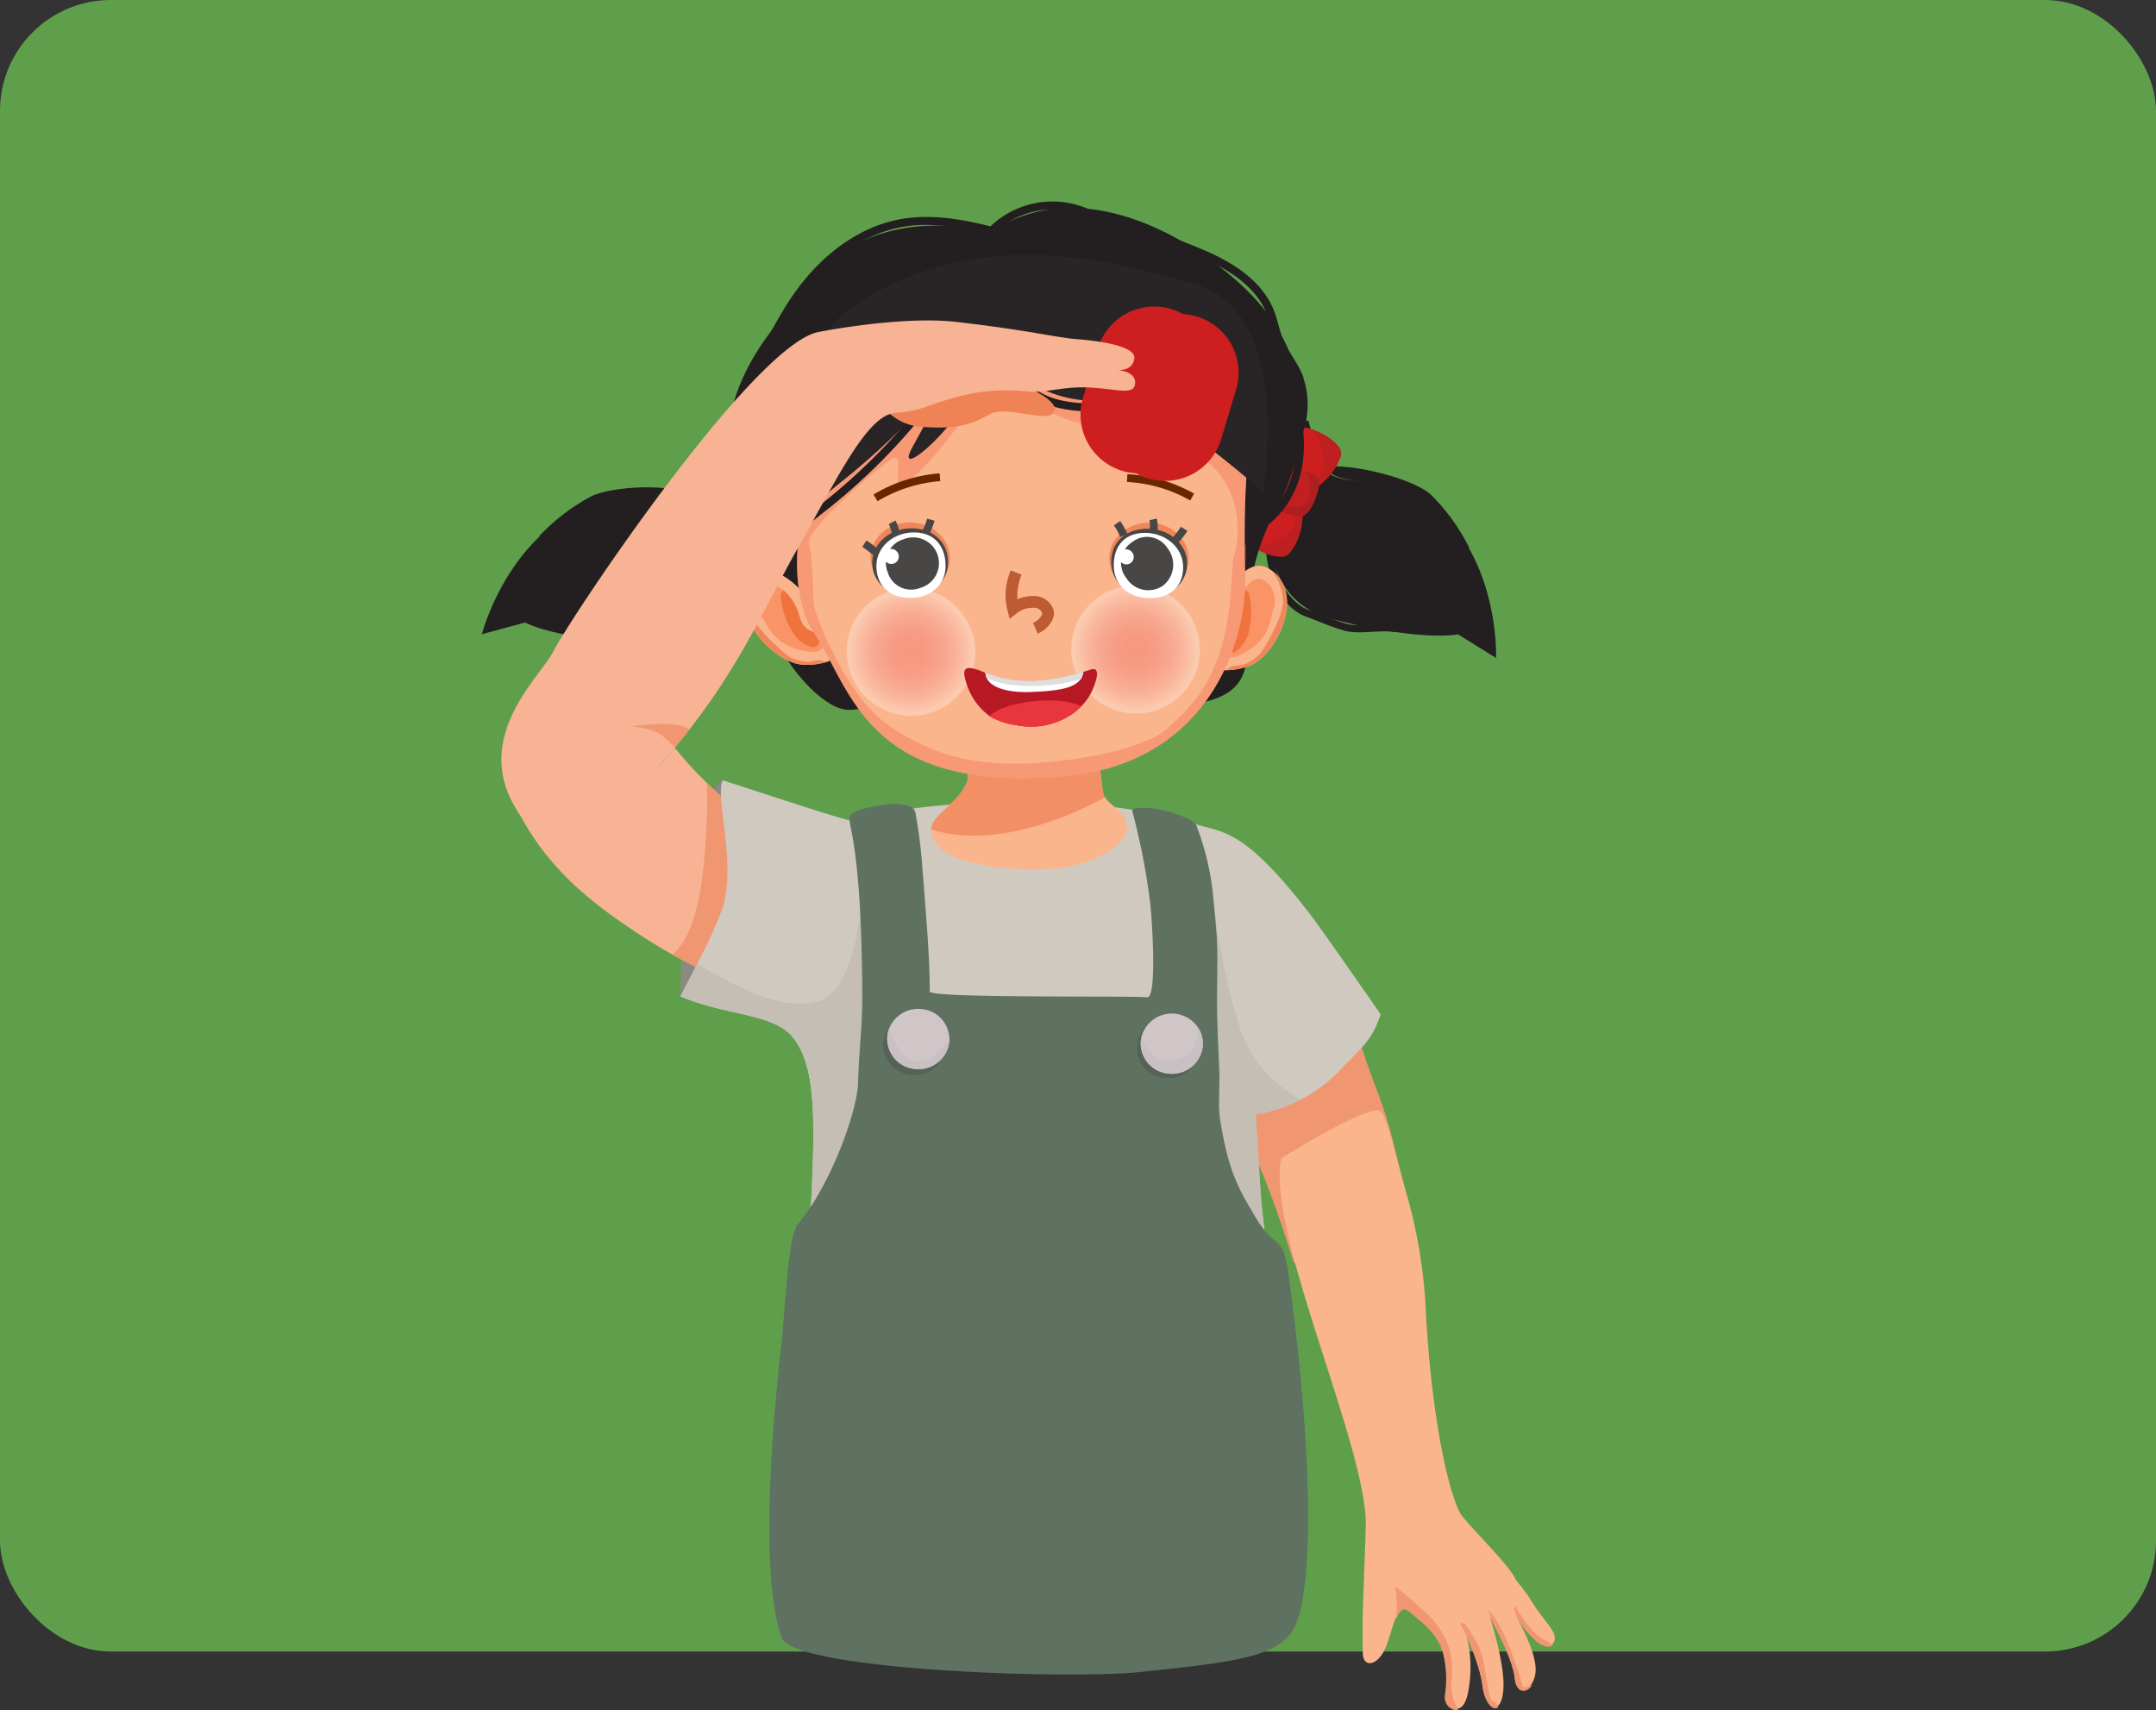 <svg xmlns="http://www.w3.org/2000/svg" xmlns:xlink="http://www.w3.org/1999/xlink" width="389" height="308.579" viewBox="0 0 389 308.579">
  <rect x="0" y="0" width="389" height="308.579" fill="#333333" stroke="none"/>
  <defs>
    <radialGradient id="radial-gradient" cx="0.5" cy="0.5" r="0.477" gradientUnits="objectBoundingBox">
      <stop offset="0" stop-color="#ef5363"/>
      <stop offset="0.152" stop-color="#ef5766"/>
      <stop offset="0.305" stop-color="#f06371"/>
      <stop offset="0.458" stop-color="#f27783"/>
      <stop offset="0.611" stop-color="#f4939d"/>
      <stop offset="0.765" stop-color="#f8b7be"/>
      <stop offset="0.917" stop-color="#fce3e6"/>
      <stop offset="1" stop-color="#fff"/>
    </radialGradient>
    <clipPath id="clip-path">
      <path id="Path_23367" data-name="Path 23367" d="M1547.643,564.193c-.1,3.369-2.9,5.642-6.694,5.513s-5.878-2.569-5.782-5.938,3.249-6,7.044-5.866S1547.739,560.825,1547.643,564.193Z" transform="translate(-1535.163 -557.898)" fill="none"/>
    </clipPath>
    <clipPath id="clip-path-2">
      <path id="Path_23374" data-name="Path 23374" d="M1728.51,564.655c.227,3.361,3.122,5.578,6.916,5.378s5.784-2.674,5.557-6.036-3.486-5.923-7.28-5.723S1728.283,561.294,1728.51,564.655Z" transform="translate(-1728.489 -558.262)" fill="none"/>
    </clipPath>
  </defs>
  <g id="Group_3511" data-name="Group 3511" transform="translate(-765 -1359)">
    <rect id="Rectangle_603" data-name="Rectangle 603" width="389" height="298" rx="20" transform="translate(765 1359)" fill="rgba(131,248,97,0.82)" opacity="0.67"/>
    <g id="Group_2231" data-name="Group 2231" transform="translate(-361.932 1104.424)">
      <g id="Group_2200" data-name="Group 2200" transform="translate(1213.87 337.997)">
        <g id="Group_2196" data-name="Group 2196" transform="translate(0)">
          <path id="Path_23302" data-name="Path 23302" d="M1221.675,530.159s5.423,3.1,22.3,3.87c22.087,1.012,18.055-36.4,15.8-32.343-7.717,13.926-13.97,4.042-22.163,5.79-18.425,3.931-23.742,24.8-23.742,24.8Z" transform="translate(-1213.87 -501.254)" fill="#231f20"/>
          <path id="Path_23303" data-name="Path 23303" d="M1318.017,500.818c-1.74,2.929-3.854,6.053-7.092,6.976-3.923,1.118-7.866-1.438-11.91-1.268-3.492.146-6.614,2.282-9.512,4.339" transform="translate(-1272.746 -500.818)" fill="none" stroke="#231f20" stroke-width="1.292" fill-rule="evenodd"/>
          <path id="Path_23304" data-name="Path 23304" d="M1262.695,532.716a35.666,35.666,0,0,1,9.173-7.042c3.453-1.719,15.912-2.989,22.047,1.539" transform="translate(-1251.877 -518.942)" fill="none" stroke="#231f20" stroke-width="1.292" fill-rule="evenodd"/>
          <path id="Path_23305" data-name="Path 23305" d="M1300.908,631.511c6.381,1.192,12.026,2.435,16.619-2.39" transform="translate(-1281.624 -600.694)" fill="none" stroke="#231f20" stroke-width="1.292" fill-rule="evenodd"/>
          <path id="Path_23306" data-name="Path 23306" d="M1298.513,551.979c2.629.186,6.27,2.343,8.91,2.356,3.164.015,4.353-.276,7.257-.435,2.33-.127,4.362-1.515,6.184-3.038,2.786-2.33,5.379-10.222,6.383-13.7a17.874,17.874,0,0,0-.211-10.607" transform="translate(-1279.76 -520.851)" fill="none" stroke="#231f20" stroke-width="1.292" fill-rule="evenodd"/>
        </g>
        <g id="Group_2199" data-name="Group 2199" transform="translate(37.272 0.287)">
          <g id="Group_2197" data-name="Group 2197">
            <path id="Path_23307" data-name="Path 23307" d="M1386.553,513.654s-4.172-3.19-4.456-7.857c-.1-1.59,3.335-3.27,6.174-3.619a4.166,4.166,0,0,1,3.2.558c1.98,1.826.015,9.111.015,9.111l-3.563,1.3Z" transform="translate(-1382.095 -502.112)" fill="#cd1f20"/>
            <path id="Path_23308" data-name="Path 23308" d="M1387.925,513.383l-1.371.5s-4.172-3.19-4.456-7.857c-.1-1.59,3.335-3.27,6.174-3.619a9.217,9.217,0,0,0-3.459,5.521C1384.421,510.5,1386.207,512.288,1387.925,513.383Z" transform="translate(-1382.095 -502.343)" fill="#be1f20"/>
          </g>
          <g id="Group_2198" data-name="Group 2198" transform="translate(4.723 12.615)">
            <path id="Path_23309" data-name="Path 23309" d="M1404.04,560.235s-1.743,4.949.578,9.012c.79,1.384,4.583.914,7.151-.346a4.157,4.157,0,0,0,2.374-2.217c.656-2.61-4.982-7.633-4.982-7.633l-3.7.856Z" transform="translate(-1403.412 -559.05)" fill="#cd1f20"/>
            <path id="Path_23310" data-name="Path 23310" d="M1405.463,562.913l-1.423.329s-1.743,4.949.578,9.011c.79,1.384,4.583.914,7.151-.346a9.239,9.239,0,0,1-5.921-2.73C1404.112,567.242,1404.625,564.767,1405.463,562.913Z" transform="translate(-1403.412 -562.057)" fill="#be1f20"/>
          </g>
          <path id="Path_23311" data-name="Path 23311" d="M1397.109,546.413c-1.038-1.567-3.169-5.453-1.194-6.746,1.754-1.15,4.507-2.053,5.827-1.144a1.562,1.562,0,0,1,.429.434c1.037,1.568,2.817,5.062.841,6.356a16.013,16.013,0,0,1-2.034,1.144C1399.413,547.178,1397.823,547.49,1397.109,546.413Z" transform="translate(-1392.223 -530.166)" fill="#c11f20"/>
          <path id="Path_23312" data-name="Path 23312" d="M1397.109,546.413c-1.038-1.567-3.169-5.453-1.194-6.746,1.754-1.15,4.507-2.053,5.827-1.144-2.705.745-5.723,2.108-5.105,4.4a5.117,5.117,0,0,0,4.341,3.531C1399.413,547.178,1397.823,547.49,1397.109,546.413Z" transform="translate(-1392.223 -530.166)" fill="#b01f20"/>
        </g>
      </g>
      <g id="Group_2205" data-name="Group 2205" transform="translate(1350.608 330.441)">
        <g id="Group_2201" data-name="Group 2201" transform="translate(4.962)">
          <path id="Path_23313" data-name="Path 23313" d="M1888.934,505.307s-6.083,1.416-22.47-2.673c-21.453-5.352-6.881-40.048-5.887-35.514,3.408,15.552,12.229,7.871,19.579,11.891,16.529,9.04,15.65,30.561,15.65,30.561Z" transform="translate(-1854.514 -466.713)" fill="#231f20"/>
          <path id="Path_23314" data-name="Path 23314" d="M1884.1,467.5c.829,3.3,1.96,6.9,4.8,8.714,3.438,2.194,7.948.874,11.775,2.194,3.3,1.139,5.683,4.08,7.872,6.879" transform="translate(-1877.302 -467.327)" fill="none" stroke="#231f20" stroke-width="1.292" fill-rule="evenodd"/>
          <path id="Path_23315" data-name="Path 23315" d="M1917.3,521.277a35.667,35.667,0,0,0-6.774-9.373c-2.816-2.635-14.843-6.116-21.12-4.557" transform="translate(-1881.435 -498.043)" fill="none" stroke="#231f20" stroke-width="1.292" fill-rule="evenodd"/>
          <path id="Path_23316" data-name="Path 23316" d="M1903.132,609.586c-6.456-.684-12.219-1.108-15.24-7.046" transform="translate(-1880.257 -572.446)" fill="none" stroke="#231f20" stroke-width="1.292" fill-rule="evenodd"/>
          <path id="Path_23317" data-name="Path 23317" d="M1876.724,522.1c-2.572-.574-6.678.451-9.212-.293-3.036-.891-4.093-1.51-6.829-2.494-2.2-.789-3.746-2.7-5.056-4.681-2-3.029-2.228-11.333-2.195-14.956a17.878,17.878,0,0,1,3.238-10.1" transform="translate(-1853.43 -484.506)" fill="none" stroke="#231f20" stroke-width="1.292" fill-rule="evenodd"/>
        </g>
        <g id="Group_2204" data-name="Group 2204" transform="translate(0 1.257)">
          <g id="Group_2202" data-name="Group 2202" transform="translate(0 12.03)">
            <path id="Path_23318" data-name="Path 23318" d="M1842.319,528.749s.7,5.147-2.423,8.707c-1.064,1.213-4.706.081-6.977-1.606a3.989,3.989,0,0,1-1.884-2.588c-.11-2.668,6.48-6.579,6.48-6.579l3.468,1.492Z" transform="translate(-1831.034 -526.683)" fill="#cd1f20"/>
            <path id="Path_23319" data-name="Path 23319" d="M1847.608,533.418l1.335.574s.7,5.147-2.423,8.707c-1.064,1.213-4.706.081-6.977-1.606a9.562,9.562,0,0,0,6.4-1.619C1848.048,537.889,1848.052,535.379,1847.608,533.418Z" transform="translate(-1837.657 -531.926)" fill="#be1f20"/>
          </g>
          <g id="Group_2203" data-name="Group 2203" transform="translate(7.733)">
            <path id="Path_23320" data-name="Path 23320" d="M1870.462,484.244s4.767-2.379,6.008-6.891c.422-1.537-2.615-3.788-5.341-4.632a4.247,4.247,0,0,0-3.271-.022c-2.327,1.434-1.889,8.9-1.889,8.9l3.244,1.907Z" transform="translate(-1865.937 -472.384)" fill="#cd1f20"/>
            <path id="Path_23321" data-name="Path 23321" d="M1880.726,484.691l1.249.734s4.767-2.379,6.008-6.891c.423-1.537-2.614-3.788-5.341-4.632a8.86,8.86,0,0,1,2.274,6.01C1884.773,482.492,1882.644,483.926,1880.726,484.691Z" transform="translate(-1877.449 -473.566)" fill="#be1f20"/>
          </g>
          <path id="Path_23322" data-name="Path 23322" d="M1864.274,507.9c-.377,1.839-1.627,6.094-3.956,5.679-2.069-.369-4.673-1.6-4.967-3.154a1.532,1.532,0,0,1,0-.605c.378-1.838,1.6-5.573,3.929-5.157a16.028,16.028,0,0,1,2.264.564C1863.178,505.772,1864.533,506.633,1864.274,507.9Z" transform="translate(-1849.941 -497.484)" fill="#c11f20"/>
          <path id="Path_23323" data-name="Path 23323" d="M1864.374,509.992c-.377,1.839-1.627,6.095-3.956,5.679-2.069-.369-4.673-1.6-4.967-3.154,2.458,1.31,5.579,2.388,6.774.312a4.976,4.976,0,0,0-.577-5.509C1863.278,507.867,1864.633,508.728,1864.374,509.992Z" transform="translate(-1850.041 -499.579)" fill="#b01f20"/>
        </g>
      </g>
      <path id="Path_23324" data-name="Path 23324" d="M1383.207,759.9s-6.686,5.533-6.917,11.988-.692,26.973-.692,26.973l13.8-1.763,2.337-31.2Z" transform="translate(-125.896 -364.503)" fill="#8c8882"/>
      <g id="Group_2206" data-name="Group 2206" transform="translate(1218.644 385.407)">
        <path id="Path_23325" data-name="Path 23325" d="M1313.62,715.006l-6.344.058A21.826,21.826,0,0,1,1313.62,715.006Z" transform="translate(-1291.355 -714.802)" fill="#f8b294"/>
        <path id="Path_23326" data-name="Path 23326" d="M1297.137,741.641l-8.069,25.129s-9.775-.888-24.018-8.908c-1.978-1.114-4.046-2.365-6.183-3.772-9.826-6.464-17.521-12.91-22.823-24.437-2.2-4.786,1.7-5.639,6.916-9.452a19.208,19.208,0,0,1,7.3-3.3l12.281,6.979q1.366-1.49,2.907-3.35a73.7,73.7,0,0,0,5.805,6.363c4.32,4.233,10,8.841,15.508,10.833C1297.6,741.641,1297.137,741.641,1297.137,741.641Z" transform="translate(-1235.417 -716.433)" fill="#f8b294"/>
        <path id="Path_23327" data-name="Path 23327" d="M1401.254,776.746l-8.069,25.129s-9.775-.888-24.018-8.908c1.969-1.662,4.253-5.388,5.321-13.685a112.085,112.085,0,0,0,.883-17.288c4.32,4.233,10,8.841,15.508,10.833C1401.715,776.746,1401.254,776.746,1401.254,776.746Z" transform="translate(-1339.534 -751.538)" fill="#f09771"/>
      </g>
      <g id="Group_2208" data-name="Group 2208" transform="translate(1345.773 431.915)">
        <path id="Path_23328" data-name="Path 23328" d="M1809.214,939.874c1.024,1.094,3.649,8.529,6.259,13.992.7,1.45,1.554,2.652,2.053,3.772,2.217,4.969,5.08,13.635,6.084,16.961,1.8,5.957,20.391-10.425,20.391-10.425-.966-4.059-1.632-11.072-5.663-21.311-2.787-7.08-5.065-16.7-6.634-18.153C1831.706,924.711,1810.772,940.727,1809.214,939.874Z" transform="translate(-1809.214 -924.711)" fill="#f09771"/>
        <g id="Group_2207" data-name="Group 2207" transform="translate(12.051 23.034)">
          <path id="Path_23329" data-name="Path 23329" d="M1912.792,1124.946c-.63.5-1.811.189-2.834-.623a16.838,16.838,0,0,1-3.322-3.913l-.011-.022c-.259-.4-.456-.741-.582-.963,1.336,2.6,4.349,8.055,3.635,11.185a4.825,4.825,0,0,1-.584,1.484c-1.067,1.706-2.882,1.339-3.075-.9-.311-3.515-3.681-9.669-4.382-10.912a.006.006,0,0,0,0-.007c-.053-.1-.091-.163-.111-.193.149.465,2.724,8.45,2.44,12.952-.11,1.712-.5,2.683-.987,3.077-1.006.8-2.455-.879-2.79-3.66-.4-3.341-2.376-7.986-3.11-9.626.1.261.213.6.331,1.031a22.729,22.729,0,0,1,.359,8.729c-.36,2.9-1.191,3.884-2.042,4.033a1.876,1.876,0,0,1-1.166-.214,2.109,2.109,0,0,1-1.135-2.254,19.57,19.57,0,0,0-.207-7.026c-.9-4.322-4.084-6.256-6.121-8.113-1.219-1.118-1.922-.39-2.592,1.3-.446,1.12-.874,2.662-1.437,4.376-1.412,4.3-4.423,4.764-4.468,1.945-.122-7.981.069-8.673.532-22.769s-17.9-52.815-15.266-66.555c0,0,16.142-10.114,17.978-8.45,1.061.957,2.546,7.206,4.758,15.271a91.536,91.536,0,0,1,3.288,19.291c1.052,22.06,4.693,36.05,6.646,38.455,2.468,3.042,8.26,8.674,9.572,11.269.34.672,1.7,2,3.066,4.287,1.712,2.866,4.245,5.031,4.057,6.633A1.276,1.276,0,0,1,1912.792,1124.946Z" transform="translate(-1863.604 -1028.672)" fill="#fab58d"/>
          <path id="Path_23330" data-name="Path 23330" d="M2017.594,1460.942c-1.006.8-2.455-.879-2.79-3.66-.4-3.341-2.376-7.986-3.11-9.626.1.26-.124-.192-.416-.679-1.406-2.367.5-.846.5-.846-.068.207,2.443,3.059,3.115,6.391s.979,7.467,1.9,7.492C2017.094,1460.024,2017.37,1460.416,2017.594,1460.942Z" transform="translate(-1978.157 -1353.265)" fill="#f09771"/>
          <path id="Path_23331" data-name="Path 23331" d="M1968.836,1438.9a1.876,1.876,0,0,1-1.166-.214,2.108,2.108,0,0,1-1.135-2.254,19.573,19.573,0,0,0-.207-7.026c-.9-4.322-4.084-6.256-6.121-8.113-1.219-1.118-1.922-.39-2.592,1.3a20.346,20.346,0,0,0-.025-5.23c-.117-.793-1.2-1.926,4.807,3.376s5.48,10.3,5.228,13.331A9.013,9.013,0,0,0,1968.836,1438.9Z" transform="translate(-1936.65 -1330.712)" fill="#f09771"/>
          <path id="Path_23332" data-name="Path 23332" d="M2041.7,1449.3c-1.067,1.706-2.882,1.339-3.075-.9-.311-3.515-3.68-9.669-4.382-10.912a.006.006,0,0,0,0-.007c-.287-1.017-.438-1.657-.346-1.627a20.341,20.341,0,0,1,3.4,5.9,62.185,62.185,0,0,1,2.615,7.589C2040.086,1449.94,2040.866,1449.732,2041.7,1449.3Z" transform="translate(-1996.141 -1345.637)" fill="#f09771"/>
          <path id="Path_23333" data-name="Path 23333" d="M2061.727,1439.349c-.63.5-1.811.189-2.834-.623a16.835,16.835,0,0,1-3.322-3.913l-.011-.022c-.589-1.182-.927-2.21-.571-2.539,0,0,2.5,4.813,5.2,6.068A5.072,5.072,0,0,1,2061.727,1439.349Z" transform="translate(-2012.473 -1342.835)" fill="#f09771"/>
        </g>
      </g>
      <g id="Group_2211" data-name="Group 2211" transform="translate(1249.703 395.399)">
        <path id="Path_23334" data-name="Path 23334" d="M1501.939,802.089c-1.575,4.754-3.228,5.763-7.149,9.912a26.986,26.986,0,0,1-7.374,5.538,28.461,28.461,0,0,1-8.013,2.628c-.01,0,.754,12.292.887,14.24.187,2.723.961,9.182,1.647,14.575.486,3.833.928,7.13,1.078,8.163.072.513.091,5.557.081,10.725-.009,5.5-.047,11.143-.081,11.631-1.757,23.568-64.246,24.214-87.114,6.951-.025-.019-.053-.036-.076-.055-5.381-4.079.323-14.187.957-19.775.129-1.127.259-2.364.393-3.687.371-3.7.739-7.909,1.07-12.234.762-10,1.333-20.61,1.333-26.941,0-6.917-.454-13.809-3.92-17.753-3.6-4.1-11.988-3.689-20.056-7.147,0,0,1.418-2.683,3.042-5.907a93.847,93.847,0,0,0,4.565-10c2.537-8.3-1.384-19.826,0-23.055.047-.112,22.817,7.565,23.592,7.325,1.246-.384,2.562-.724,3.935-1.034a90.072,90.072,0,0,1,9.091-1.5,154.011,154.011,0,0,1,30.9-.348c1.77.2,3.528.422,5.277.675.66.093,1.318.193,1.98.3,2.052.333,4.1.728,6.138,1.223q2.222.538,4.449,1.248c4.946,1.594,8.683.628,20.871,16.566C1491.278,786.756,1501.939,802.089,1501.939,802.089Z" transform="translate(-1375.603 -759.898)" fill="#d0c9c0"/>
        <path id="Path_23335" data-name="Path 23335" d="M1412.254,876.994c0,3.183-1.273,26.531-1.7,26.956a16.867,16.867,0,0,1-12.31,5.642c.762-10,1.333-20.609,1.333-26.941,0-6.917-.454-13.809-3.92-17.753-3.6-4.1-11.988-3.689-20.056-7.147,0,0,1.418-2.683,3.042-5.907,0,0,10.5,6.756,16.842,7.108s10.824.212,13.372-21.65C1410.188,825.892,1412.254,873.81,1412.254,876.994Z" transform="translate(-1375.603 -818.789)" fill="#c4beb5"/>
        <path id="Path_23336" data-name="Path 23336" d="M1813.184,914.734c.187,2.723.961,9.182,1.647,14.575a22.233,22.233,0,0,1-5.372-2.224s-4.033-6.58-4.882-10.188-.849-24.621-1.274-27.8,1.5-26,1.5-26a125.468,125.468,0,0,0,4.657,21.97c2.14,6.554,7.316,10.666,10.85,12.807a28.456,28.456,0,0,1-8.013,2.628C1812.286,900.5,1813.051,912.786,1813.184,914.734Z" transform="translate(-1708.495 -840.226)" fill="#c4beb5"/>
        <path id="Path_23337" data-name="Path 23337" d="M1542.838,927.452c-2.659,5.539-11.078,6.425-27.916,8.2-13.149,1.384-62.629-.334-64.7-6.2-4.008-11.385-1.658-38.707-.044-53,.628-5.56,1.185-19.571,3-21.671,5.763-6.679,10.667-20.19,10.835-25.36.267-8.173.838-9.47.753-17.576-.1-9.8-.45-20.867-2.114-28.814a10.854,10.854,0,0,1-.2-1.454c.29-1.384,2.521-1.725,5.371-2.269,2.639-.5,5.355-.412,6.256.7a1.322,1.322,0,0,1,.283.591,85.779,85.779,0,0,1,1.256,9.937c.879,10.978,1.345,16.925,1.327,22.32,0,1.285,36.469.729,39.2,1.053,1.908.228.876-14.448.6-16.851a124.777,124.777,0,0,0-3.25-16.773c-.141-.549,1.572-.752,4.288-.4,1.107.141,7.033,1.611,7.382,3.263a2,2,0,0,0,.12.366,48.42,48.42,0,0,1,2.783,11.913c.192,2.15.578,5.919.689,8.02.2,3.8-.019,8.509.045,13.126.046,3.323.3,7.9.4,10.849.105,2.913-.273,5.827.15,8.568,1.514,9.8,3.679,12.963,6.125,17.177,3.988,6.873,5.16,3.026,6.224,10.835C1546.549,899.5,1545.832,921.215,1542.838,927.452Z" transform="translate(-1431.971 -774.776)" fill="#5f7161"/>
        <g id="Group_2209" data-name="Group 2209" transform="translate(36.597 41.223)">
          <ellipse id="Ellipse_144" data-name="Ellipse 144" cx="5.613" cy="5.433" rx="5.613" ry="5.433" transform="translate(0 1.105)" fill="#546356"/>
          <path id="Path_23338" data-name="Path 23338" d="M1555.152,951.875a5.562,5.562,0,0,1-6.091,4.928,5.49,5.49,0,0,1-5.09-5.9,5.159,5.159,0,0,1,.306-1.343,5.627,5.627,0,0,1,5.791-3.579,5.506,5.506,0,0,1,5.108,5.321C1555.175,951.492,1555.17,951.684,1555.152,951.875Z" transform="translate(-1543.246 -945.957)" fill="#d0c6c8"/>
          <path id="Path_23339" data-name="Path 23339" d="M1555.152,964.528a5.562,5.562,0,0,1-6.091,4.928,5.49,5.49,0,0,1-5.09-5.9,5.16,5.16,0,0,1,.306-1.342c.9,2.176,2.3,5.594,4.684,5.8,2.536.221,4.894-1.892,6.215-4.06C1555.175,964.145,1555.17,964.337,1555.152,964.528Z" transform="translate(-1543.246 -958.61)" fill="#c9c0c3"/>
        </g>
        <g id="Group_2210" data-name="Group 2210" transform="translate(82.355 42.061)">
          <ellipse id="Ellipse_145" data-name="Ellipse 145" cx="5.613" cy="5.433" rx="5.613" ry="5.433" transform="translate(0 0.822)" fill="#546356"/>
          <path id="Path_23340" data-name="Path 23340" d="M1761.584,955.658a5.562,5.562,0,0,1-6.091,4.928,5.485,5.485,0,0,1-5.084-5.9,5.208,5.208,0,0,1,.232-1.133,5.689,5.689,0,0,1,10.145-1.213A5.277,5.277,0,0,1,1761.584,955.658Z" transform="translate(-1749.705 -949.741)" fill="#d0c6c8"/>
          <path id="Path_23341" data-name="Path 23341" d="M1761.584,964.785a5.562,5.562,0,0,1-6.091,4.928,5.485,5.485,0,0,1-5.084-5.9,5.208,5.208,0,0,1,.232-1.133,5.155,5.155,0,0,0,2.256,3.9c3.083,1.993,6.39-.311,7.016-1.352a14.669,14.669,0,0,0,.873-3.757A5.277,5.277,0,0,1,1761.584,964.785Z" transform="translate(-1749.705 -958.867)" fill="#c9c0c3"/>
        </g>
      </g>
      <g id="Group_2212" data-name="Group 2212" transform="translate(1294.953 389.191)">
        <path id="Path_23342" data-name="Path 23342" d="M1579.838,746.944c-.065,7.5,18.97,7.657,23.8,6.871,8.487-1.382,11.5-5.356,11.53-6.922.057-3.2-2.847-3.976-3.964-5.744a2.623,2.623,0,0,1-.424-1.2c-.061-.629-.242-1.582-.291-2.216-.06-.8-.546-4.071-.591-4.81-5.664.554-22.4-.851-23.587-1.037a52.48,52.48,0,0,1,.112,6.111C1585.077,742.138,1579.855,744.2,1579.838,746.944Z" transform="translate(-1579.838 -731.881)" fill="#fab58d" fill-rule="evenodd"/>
        <path id="Path_23343" data-name="Path 23343" d="M1579.839,746.944c11.078,3.429,23.89-1.809,31.365-5.8a2.623,2.623,0,0,1-.424-1.2c-.061-.629-.242-1.582-.291-2.216-.061-.8-.546-4.071-.591-4.81-5.664.554-22.4-.851-23.587-1.037a52.456,52.456,0,0,1,.112,6.111C1585.078,742.138,1579.856,744.2,1579.839,746.944Z" transform="translate(-1579.839 -731.881)" fill="#f28f64"/>
      </g>
      <g id="Group_2229" data-name="Group 2229" transform="translate(1258.87 291.656)">
        <g id="Group_2213" data-name="Group 2213" transform="translate(0)">
          <path id="Path_23344" data-name="Path 23344" d="M1625.85,296.972a15.469,15.469,0,0,1,23.019-.36" transform="translate(-1579.572 -291.656)" fill="none" stroke="#231f20" stroke-width="1.436" fill-rule="evenodd"/>
          <path id="Path_23345" data-name="Path 23345" d="M1429.9,335.755c2.745-6.657,5.535-13.393,9.9-19.182s10.552-10.624,17.827-11.961c6.681-1.228,13.517.562,20.066,2.337" transform="translate(-1427.037 -301.426)" fill="none" stroke="#231f20" stroke-width="1.436" fill-rule="evenodd"/>
          <path id="Path_23346" data-name="Path 23346" d="M1422.366,415.906a114.637,114.637,0,0,1-4.542-15.623,38.067,38.067,0,0,1,.036-16.126c1.97-8.044,7.339-14.907,13.22-20.9" transform="translate(-1416.977 -347.391)" fill="none" stroke="#231f20" stroke-width="1.436" fill-rule="evenodd"/>
          <path id="Path_23347" data-name="Path 23347" d="M1747.377,307.719c4.261,2.424,9.059,3.81,13.5,5.915s8.716,5.186,10.507,9.645c.727,1.81,1.01,3.768,1.785,5.56.85,1.963,2.262,3.656,3.15,5.6a14.638,14.638,0,0,1,.428,10.142,29.234,29.234,0,0,1-4.926,9.134" transform="translate(-1674.174 -304.16)" fill="none" stroke="#231f20" stroke-width="1.436" fill-rule="evenodd"/>
          <path id="Path_23348" data-name="Path 23348" d="M1853.927,441.512c2.105,7.788,3.437,17.855-5.46,24.546" transform="translate(-1752.867 -408.31)" fill="none" stroke="#231f20" stroke-width="1.436" fill-rule="evenodd"/>
          <path id="Path_23349" data-name="Path 23349" d="M1467.981,297.485c-2.08,1.3-29.528-9.954-43.756,25.563-5.419,13.527-1.481,22.311-1.12,29.577.906,18.225,13.17,32.246,18.986,31.539,12.9-1.568,55.869,2.177,66.223-2.212s.365-15.362,10.434-33.971c6.185-11.429,7.288-26.552-4.511-38.719C1505.65,300.41,1484.978,286.861,1467.981,297.485Z" transform="translate(-1420.409 -293.164)" fill="#231f20"/>
        </g>
        <g id="Group_2214" data-name="Group 2214" transform="translate(86.458 65.015)">
          <path id="Path_23350" data-name="Path 23350" d="M1810.042,603.937a11.352,11.352,0,0,0,3.421-.539c.15-.042.3-.087.463-.136,4.226-1.3,9.129-9.846,6.23-15.149-.077-.145-.162-.288-.253-.428a6.614,6.614,0,0,0-1.309-1.471c-.105-.086-.2-.167-.307-.243,0,0-.005,0-.006-.005-5.589-4.132-9.458,7.872-9.458,7.872a28.727,28.727,0,0,0-1.6,6.468,6.255,6.255,0,0,0-.008.853A2.622,2.622,0,0,0,1810.042,603.937Z" transform="translate(-1807.203 -585.101)" fill="#fab58d"/>
          <path id="Path_23351" data-name="Path 23351" d="M1820.793,609.308c5.185-2.659,4.924-6.281,5.6-8.025,1.2-3.089-1.933-7.664-4.718-4.283a7.026,7.026,0,0,0-.478.651,9.052,9.052,0,0,0-1.324,5.025c-.012,1.488.105,2.4-1.5,3.746a3.289,3.289,0,0,0-.3.286C1816.5,608.4,1817.025,611.243,1820.793,609.308Z" transform="translate(-1815.019 -593.436)" fill="#fa9467"/>
          <path id="Path_23352" data-name="Path 23352" d="M1820.016,606.868a11.354,11.354,0,0,0,3.422-.539,3.666,3.666,0,0,1,.444-.167c4.219-1.293,9.109-9.813,6.249-15.118-.077-.145-.162-.288-.254-.428a6.618,6.618,0,0,0-1.327-1.5c-.107-.089-.209-.17-.313-.249.008.014.017.023.025.037a9.515,9.515,0,0,1,2,5.762c-.281,3.661-4.1,9.218-4.1,9.218s-1.967,2.11-4.085,2.146A2.812,2.812,0,0,0,1820.016,606.868Z" transform="translate(-1817.177 -588.032)" fill="#f08659"/>
          <path id="Path_23353" data-name="Path 23353" d="M1820.342,615.468a5.761,5.761,0,0,0,2.621-4.055,14.411,14.411,0,0,0-.007-6.4c-.15-.542-.585-.591-.814-.885a9.051,9.051,0,0,0-1.324,5.025c-.012,1.488.105,2.4-1.5,3.746-.109.091-.453.482-.546.581C1817.687,614.79,1819.686,615.849,1820.342,615.468Z" transform="translate(-1815.965 -599.909)" fill="#f0723c"/>
        </g>
        <g id="Group_2215" data-name="Group 2215" transform="translate(2.457 65.991)">
          <path id="Path_23354" data-name="Path 23354" d="M1442.685,605.907a11.358,11.358,0,0,1-3.431.481c-.156,0-.318.006-.484,0-4.43-.007-11.728-6.742-10.585-12.646.029-.161.066-.322.111-.482a6.5,6.5,0,0,1,.8-1.784c.074-.113.144-.219.219-.321,0,0,0,0,0-.007,4.07-5.57,11.438,4.763,11.438,4.763a29.213,29.213,0,0,1,3.509,5.708,6.347,6.347,0,0,1,.269.812A2.578,2.578,0,0,1,1442.685,605.907Z" transform="translate(-1428.066 -589.504)" fill="#fab58d"/>
          <path id="Path_23355" data-name="Path 23355" d="M1446.62,612.082c-5.763-1.029-6.623-4.563-7.8-6.031-2.09-2.6-.5-7.877,3.192-5.46a7.192,7.192,0,0,1,.655.482,9.2,9.2,0,0,1,2.8,4.411c.467,1.417.635,2.322,2.574,3.14a3.353,3.353,0,0,1,.375.186C1450.438,609.966,1450.81,612.833,1446.62,612.082Z" transform="translate(-1435.712 -597.654)" fill="#fa9467"/>
          <path id="Path_23356" data-name="Path 23356" d="M1442.709,611.574a11.356,11.356,0,0,1-3.43.481,3.7,3.7,0,0,0-.475-.031c-4.422-.007-11.7-6.716-10.593-12.611.029-.161.066-.322.111-.482a6.488,6.488,0,0,1,.807-1.82c.075-.115.148-.223.223-.328,0,.015-.009.027-.012.042a9.443,9.443,0,0,0-.144,6.081c1.389,3.412,6.738,7.6,6.738,7.6s2.524,1.442,4.556.86A2.838,2.838,0,0,1,1442.709,611.574Z" transform="translate(-1428.091 -595.17)" fill="#f08659"/>
          <path id="Path_23357" data-name="Path 23357" d="M1462.867,615.241a5.886,5.886,0,0,1-3.743-3.108,14.506,14.506,0,0,1-1.955-6.114c-.023-.56.377-.734.506-1.082a9.2,9.2,0,0,1,2.8,4.411c.468,1.417.635,2.322,2.574,3.14.132.055.58.328.7.4C1465.194,613.821,1463.61,615.413,1462.867,615.241Z" transform="translate(-1450.721 -601.518)" fill="#f0723c"/>
        </g>
        <g id="Group_2216" data-name="Group 2216" transform="translate(11.877 12.301)">
          <path id="Path_23358" data-name="Path 23358" d="M1553.019,371.789a105.563,105.563,0,0,0-1.373,12.026q-.105,1.643-.175,3.3c-.006.19-.01.388-.016.577q-.105,2.776-.113,5.575-.008,1.758.008,3.53c0,.252.005.5.01.757q.022,2.017.071,4.048c.316,12.812-7.217,33.911-32.339,36.231-34.986,3.235-38.455-14.635-44.835-24.866l-.2-.312c-.119-.187-.231-.367-.343-.547a15.382,15.382,0,0,1-2.227-5.164c-.01-.045-.02-.09-.033-.13l-.01-.032c-1.81-7.072-2.044-21.433,12.431-44.474C1505.744,327.505,1554.7,362.329,1553.019,371.789Z" transform="translate(-1470.585 -347.175)" fill="#fab58d"/>
          <path id="Path_23359" data-name="Path 23359" d="M1483.879,362.31c-14.475,23.042-14.241,37.4-12.431,44.474.017.052.029.1.043.162a15.382,15.382,0,0,0,2.227,5.164c.112.18.224.36.343.547l.2.312c6.38,10.231,9.849,28.1,44.835,24.866,25.122-2.321,32.655-23.419,32.339-36.231-.031-1.353.154-4.229.14-5.574l-.222.211c-.007-.993-.011-1.986-.006-2.972q.01-2.8.113-5.575c.006-.19.01-.387.016-.577q.067-1.658.175-3.3a105.563,105.563,0,0,1,1.373-12.026C1554.7,362.329,1505.744,327.505,1483.879,362.31Zm65.26,36.663a1.151,1.151,0,0,0,.152-.085c-.383,2.276-.222,9.423-2.183,15.793-2.413,7.839-5.742,10.854-9.551,14.433-4.216,3.962-17.7,6.294-26.355,6.458s-16.192-1.331-24.373-7.1c-7.842-5.526-13.086-20.325-13.27-21.555-.114-4.283-.287-9.323-.839-11.033-.817-2.53,14.088-15.048,15.2-15.386,2.726-.825-1.9,8.29,4.017,3.047s14.755-19.157,14.755-19.157c4.469,5.849,11.895,10.292,21.72,10.908s17.769,4.642,20.61,11.982A17.74,17.74,0,0,1,1549.139,398.973Z" transform="translate(-1470.585 -347.175)" fill="#f36f51" fill-rule="evenodd" opacity="0.4"/>
        </g>
        <path id="Path_23360" data-name="Path 23360" d="M1739.377,513.637a26.583,26.583,0,0,1,11.725,3.424" transform="translate(-1667.946 -464.455)" fill="none" stroke="#692700" stroke-width="1.411"/>
        <path id="Path_23361" data-name="Path 23361" d="M1546.081,512.959a26.533,26.533,0,0,0-11.623,3.729" transform="translate(-1508.429 -463.927)" fill="none" stroke="#692700" stroke-width="1.411"/>
        <path id="Path_23362" data-name="Path 23362" d="M1534.092,616.027a11.507,11.507,0,0,1-12.828,10.094,11.629,11.629,0,0,1-10.235-12.806,11.506,11.506,0,0,1,12.827-10.093A11.628,11.628,0,0,1,1534.092,616.027Z" transform="translate(-1490.134 -534.129)" opacity="0.3" fill="url(#radial-gradient)" style="mix-blend-mode: multiply;isolation: isolate"/>
        <path id="Path_23363" data-name="Path 23363" d="M1717.022,614.137a11.507,11.507,0,0,1-12.828,10.093,11.628,11.628,0,0,1-10.235-12.806,11.506,11.506,0,0,1,12.827-10.093A11.628,11.628,0,0,1,1717.022,614.137Z" transform="translate(-1632.534 -532.657)" opacity="0.3" fill="url(#radial-gradient)" style="mix-blend-mode: multiply;isolation: isolate"/>
        <g id="Group_2221" data-name="Group 2221" transform="translate(24.017 56.689)">
          <ellipse id="Ellipse_146" data-name="Ellipse 146" cx="6.411" cy="7.16" rx="6.411" ry="7.16" transform="translate(0.77 12.901) rotate(-86.757)" fill="#f08659"/>
          <path id="Path_23364" data-name="Path 23364" d="M1545.444,560.822c-.1,3.469-3.057,6.189-7.017,6.054s-6.764-2.816-6.666-6.285,3.388-6.171,7.347-6.036S1545.543,557.353,1545.444,560.822Z" transform="translate(-1530.345 -552.993)" fill="#494746"/>
          <g id="Group_2219" data-name="Group 2219" transform="translate(2.169 2.299)">
            <g id="Group_2218" data-name="Group 2218" clip-path="url(#clip-path)">
              <path id="Path_23365" data-name="Path 23365" d="M1547.643,564.193c-.1,3.369-2.9,5.642-6.694,5.513s-5.878-2.569-5.782-5.938,3.249-6,7.044-5.866S1547.739,560.825,1547.643,564.193Z" transform="translate(-1535.163 -557.898)" fill="#fff"/>
              <g id="Group_2217" data-name="Group 2217" transform="translate(0.771 0.947)">
                <path id="Path_23366" data-name="Path 23366" d="M1543.26,568.352a4.4,4.4,0,0,0,5.8,2.914,4.648,4.648,0,1,0-2.947-8.795A4.427,4.427,0,0,0,1543.26,568.352Z" transform="translate(-1542.006 -562.174)" fill="#494746"/>
                <ellipse id="Ellipse_147" data-name="Ellipse 147" cx="1.35" cy="1.362" rx="1.35" ry="1.362" transform="matrix(0.695, -0.719, 0.719, 0.695, 0, 3.417)" fill="#fff"/>
              </g>
            </g>
          </g>
          <g id="Group_2220" data-name="Group 2220">
            <path id="Path_23368" data-name="Path 23368" d="M1525.375,567.066a14.97,14.97,0,0,1,2.035,1.564" transform="translate(-1525.375 -562.736)" fill="none" stroke="#494746" stroke-width="1.389"/>
            <path id="Path_23369" data-name="Path 23369" d="M1576.291,547.521a14.272,14.272,0,0,1-.927,2.35" transform="translate(-1564.288 -547.521)" fill="none" stroke="#494746" stroke-width="1.389"/>
            <path id="Path_23370" data-name="Path 23370" d="M1547.975,549.679a5.84,5.84,0,0,1,.6,1.844" transform="translate(-1542.968 -549.201)" fill="none" stroke="#494746" stroke-width="1.389"/>
          </g>
        </g>
        <g id="Group_2226" data-name="Group 2226" transform="translate(68.144 56.639)">
          <ellipse id="Ellipse_148" data-name="Ellipse 148" cx="6.405" cy="7.166" rx="6.405" ry="7.166" transform="translate(0 13.379) rotate(-89.667)" fill="#f08659"/>
          <path id="Path_23371" data-name="Path 23371" d="M1726.357,561.266c.234,3.461,3.3,6.121,7.259,5.912s6.662-2.938,6.428-6.4-3.632-6.1-7.59-5.888S1726.123,557.806,1726.357,561.266Z" transform="translate(-1725.943 -553.2)" fill="#494746"/>
          <g id="Group_2224" data-name="Group 2224" transform="translate(0.874 2.43)">
            <g id="Group_2223" data-name="Group 2223" clip-path="url(#clip-path-2)">
              <path id="Path_23372" data-name="Path 23372" d="M1728.51,564.655c.227,3.361,3.122,5.578,6.916,5.378s5.784-2.674,5.557-6.036-3.486-5.923-7.28-5.723S1728.283,561.294,1728.51,564.655Z" transform="translate(-1728.489 -558.262)" fill="#fff"/>
              <g id="Group_2222" data-name="Group 2222" transform="translate(0.382 0.734)">
                <path id="Path_23373" data-name="Path 23373" d="M1736.416,562.511a4.35,4.35,0,0,1,6.371,1.074,4.806,4.806,0,0,1-.82,6.8,4.67,4.67,0,0,1-6.593-1.389A4.473,4.473,0,0,1,1736.416,562.511Z" transform="translate(-1733.496 -561.576)" fill="#494746"/>
                <ellipse id="Ellipse_149" data-name="Ellipse 149" cx="1.345" cy="1.367" rx="1.345" ry="1.367" transform="translate(0 3.164) rotate(-32.455)" fill="#fff"/>
              </g>
            </g>
          </g>
          <g id="Group_2225" data-name="Group 2225" transform="translate(1.467)">
            <path id="Path_23375" data-name="Path 23375" d="M1731.166,550.4a14.437,14.437,0,0,1,1.232,2.214" transform="translate(-1731.166 -549.713)" fill="none" stroke="#494746" stroke-width="1.389"/>
            <path id="Path_23376" data-name="Path 23376" d="M1780.353,554.969a14.587,14.587,0,0,1-1.55,2.019" transform="translate(-1768.249 -553.269)" fill="none" stroke="#494746" stroke-width="1.389"/>
            <path id="Path_23377" data-name="Path 23377" d="M1760.52,547.3a5.8,5.8,0,0,1,.091,1.932" transform="translate(-1754.016 -547.297)" fill="none" stroke="#494746" stroke-width="1.389"/>
          </g>
        </g>
        <path id="Path_23378" data-name="Path 23378" d="M1649.424,600.587c1.744-.753,2.507-2.338,2.247-3.036a2.576,2.576,0,0,0-2-1.676,5.744,5.744,0,0,0-4.262,1.185,9.7,9.7,0,0,1-.274-3.221,13.036,13.036,0,0,1,.809-3.314" transform="translate(-1594.553 -524.307)" fill="none" stroke="#bd5b32" stroke-width="2.117"/>
        <g id="Group_2227" data-name="Group 2227" transform="translate(42.039 83.457)">
          <path id="Path_23379" data-name="Path 23379" d="M1629.741,672.534a10.067,10.067,0,0,1-1.487,2.255c-.141.154-.277.307-.428.456-.213.222-.437.433-.669.634-.115.1-.236.2-.357.3-.084.074-.174.141-.268.209a13.094,13.094,0,0,1-10.368,2.266,13.521,13.521,0,0,1-4.649-1.487c-.087-.054-.166-.11-.24-.167a11.439,11.439,0,0,1-3.892-5.106c-1.182-3.285-1.118-4.485,2.915-2.792.086.034.163.065.245.1,6.252,2.526,12.479,1.394,17.667-.17.442-.135.879-.268,1.3-.407C1631.712,667.913,1630.192,671.586,1629.741,672.534Z" transform="translate(-1606.717 -668.335)" fill="#b61924" fill-rule="evenodd"/>
          <path id="Path_23380" data-name="Path 23380" d="M1641.663,671.469a3.06,3.06,0,0,1-.452,1.3c-1.142,1.365-2.847,2.1-9.013,2.334-4.391.169-7.177-.869-7.958-2.477a2.2,2.2,0,0,1-.241-.991C1630.244,674.163,1636.476,673.032,1641.663,671.469Z" transform="translate(-1620.169 -670.775)" fill="#fefefe" fill-rule="evenodd"/>
          <path id="Path_23381" data-name="Path 23381" d="M1641.663,671.469a5.808,5.808,0,0,1-.452,1.3,31.37,31.37,0,0,1-11.118,1.153,16.033,16.033,0,0,1-5.853-1.3,2.2,2.2,0,0,1-.241-.991C1630.244,674.163,1636.476,673.032,1641.663,671.469Z" transform="translate(-1620.169 -670.775)" fill="#dedede" fill-rule="evenodd"/>
          <path id="Path_23382" data-name="Path 23382" d="M1643.841,695.818c-.213.221-.437.433-.669.634-.115.1-.236.2-.357.3-.084.074-.174.141-.268.209a13.094,13.094,0,0,1-10.368,2.267,13.521,13.521,0,0,1-4.649-1.487c-.087-.054-.166-.11-.24-.167C1629.836,694.98,1639.641,693.725,1643.841,695.818Z" transform="translate(-1622.732 -688.909)" fill="#e8353e" fill-rule="evenodd"/>
        </g>
        <g id="Group_2228" data-name="Group 2228" transform="translate(3.327 8.916)">
          <path id="Path_23383" data-name="Path 23383" d="M1476.623,349.7c12.879,14.032,22.053,4.8,31.8,12.058,11.151,8.3,16.178,12.921,16.178,12.921s5.577-32.343-12.085-37.428-38.465-9.894-59.505,2.374c-20.8,12.13-21.016,52.082-21.016,52.082s3.767-8.772,16.958-19.2a134.253,134.253,0,0,0,22.166-22.572s-3.253,4.628-9.833,16.789c-3.116,5.759,6.629-2.053,11.616-11.268C1476.6,348.614,1476.623,349.7,1476.623,349.7Z" transform="translate(-1431.995 -331.9)" fill="#292425"/>
          <path id="Path_23384" data-name="Path 23384" d="M1459.987,433.414a14.6,14.6,0,0,0,5.838-3.118,110.959,110.959,0,0,0,28.154-31.806" transform="translate(-1453.785 -383.736)" fill="none" stroke="#231f20" stroke-width="1.436" fill-rule="evenodd"/>
          <path id="Path_23385" data-name="Path 23385" d="M1628.544,401.544c2.388,4.058,5.013,8.34,9.327,10.43,3.812,1.846,8.279,1.655,12.538,1.817,6.6.251,13.647,1.707,18.11,6.416" transform="translate(-1584.997 -386.114)" fill="none" stroke="#231f20" stroke-width="1.436" fill-rule="evenodd"/>
        </g>
        <line id="Line_1" data-name="Line 1" x1="2.694" y2="8.936" transform="translate(78.26 30.171)" fill="none" stroke="#cd1f20" stroke-linecap="round" stroke-width="21.172"/>
        <line id="Line_2" data-name="Line 2" x1="2.694" y2="8.936" transform="translate(73.603 28.811)" fill="none" stroke="#cd1f20" stroke-linecap="round" stroke-width="21.172"/>
      </g>
      <g id="Group_2230" data-name="Group 2230" transform="translate(1217.401 312.397)">
        <path id="Path_23386" data-name="Path 23386" d="M1524.4,429.405c2.1,3.1,4.8,7.864,10.284,8.333,7.081.606,9.738-.664,12.625-2.287,2.743-1.541,9.962,1.476,11.38-.132,2.284-2.592-9.163-6.61-10.134-7.174S1524.4,429.405,1524.4,429.405Z" transform="translate(-1459.128 -418.561)" fill="#f08355"/>
        <path id="Path_23387" data-name="Path 23387" d="M1344.1,396.89c-.367,1.826-3.1.775-8.078.491s-7.725,1.042-11.529.682c-7.99-.756-13.141,1.123-17.355,2.524a20.784,20.784,0,0,1-6.049,1.356c-2.67.051-5.381,3.105-8.417,7.891-2.8,4.41-5.879,10.3-9.464,16.654-5.6,9.943-9.823,20.041-18.943,31.893-.037.046-.072.094-.108.141-.146.187-.288.371-.429.556q-1.387,1.781-2.647,3.294-1.542,1.864-2.907,3.35c-4.7,5.143-7.857,7.138-9.983,7.234-4.078.184-8.445,10.257-14.383,2.425-10.529-13.885,2.755-25.417,5.316-30.3,3.894-7.43,36.236-55.457,47.881-57.727,0,0,14.9-2.976,24.928-1.814,13.413,1.554,17.922,2.813,21.692,3.105s10.649,1.183,10.381,3.467c-.251,2.123-2.423,2.13-2.983,2.1C1341.682,394.274,1344.548,394.689,1344.1,396.89Z" transform="translate(-1229.808 -385.269)" fill="#f8b294"/>
        <path id="Path_23388" data-name="Path 23388" d="M1346.325,714.95q-1.386,1.781-2.646,3.294a13.389,13.389,0,0,0-1.994-1.939c-.692-.692-2.049-1.457-5.773-1.95,0,0,8.456-1.178,10.384.567A.334.334,0,0,1,1346.325,714.95Z" transform="translate(-1312.404 -641.141)" fill="#f09771"/>
        <path id="Path_23389" data-name="Path 23389" d="M1519.43,444.144a.714.714,0,0,1,.316-.083C1519.315,444.219,1519.086,444.341,1519.43,444.144Z" transform="translate(-1455.132 -431.035)" fill="#f09771"/>
      </g>
    </g>
  </g>
</svg>
